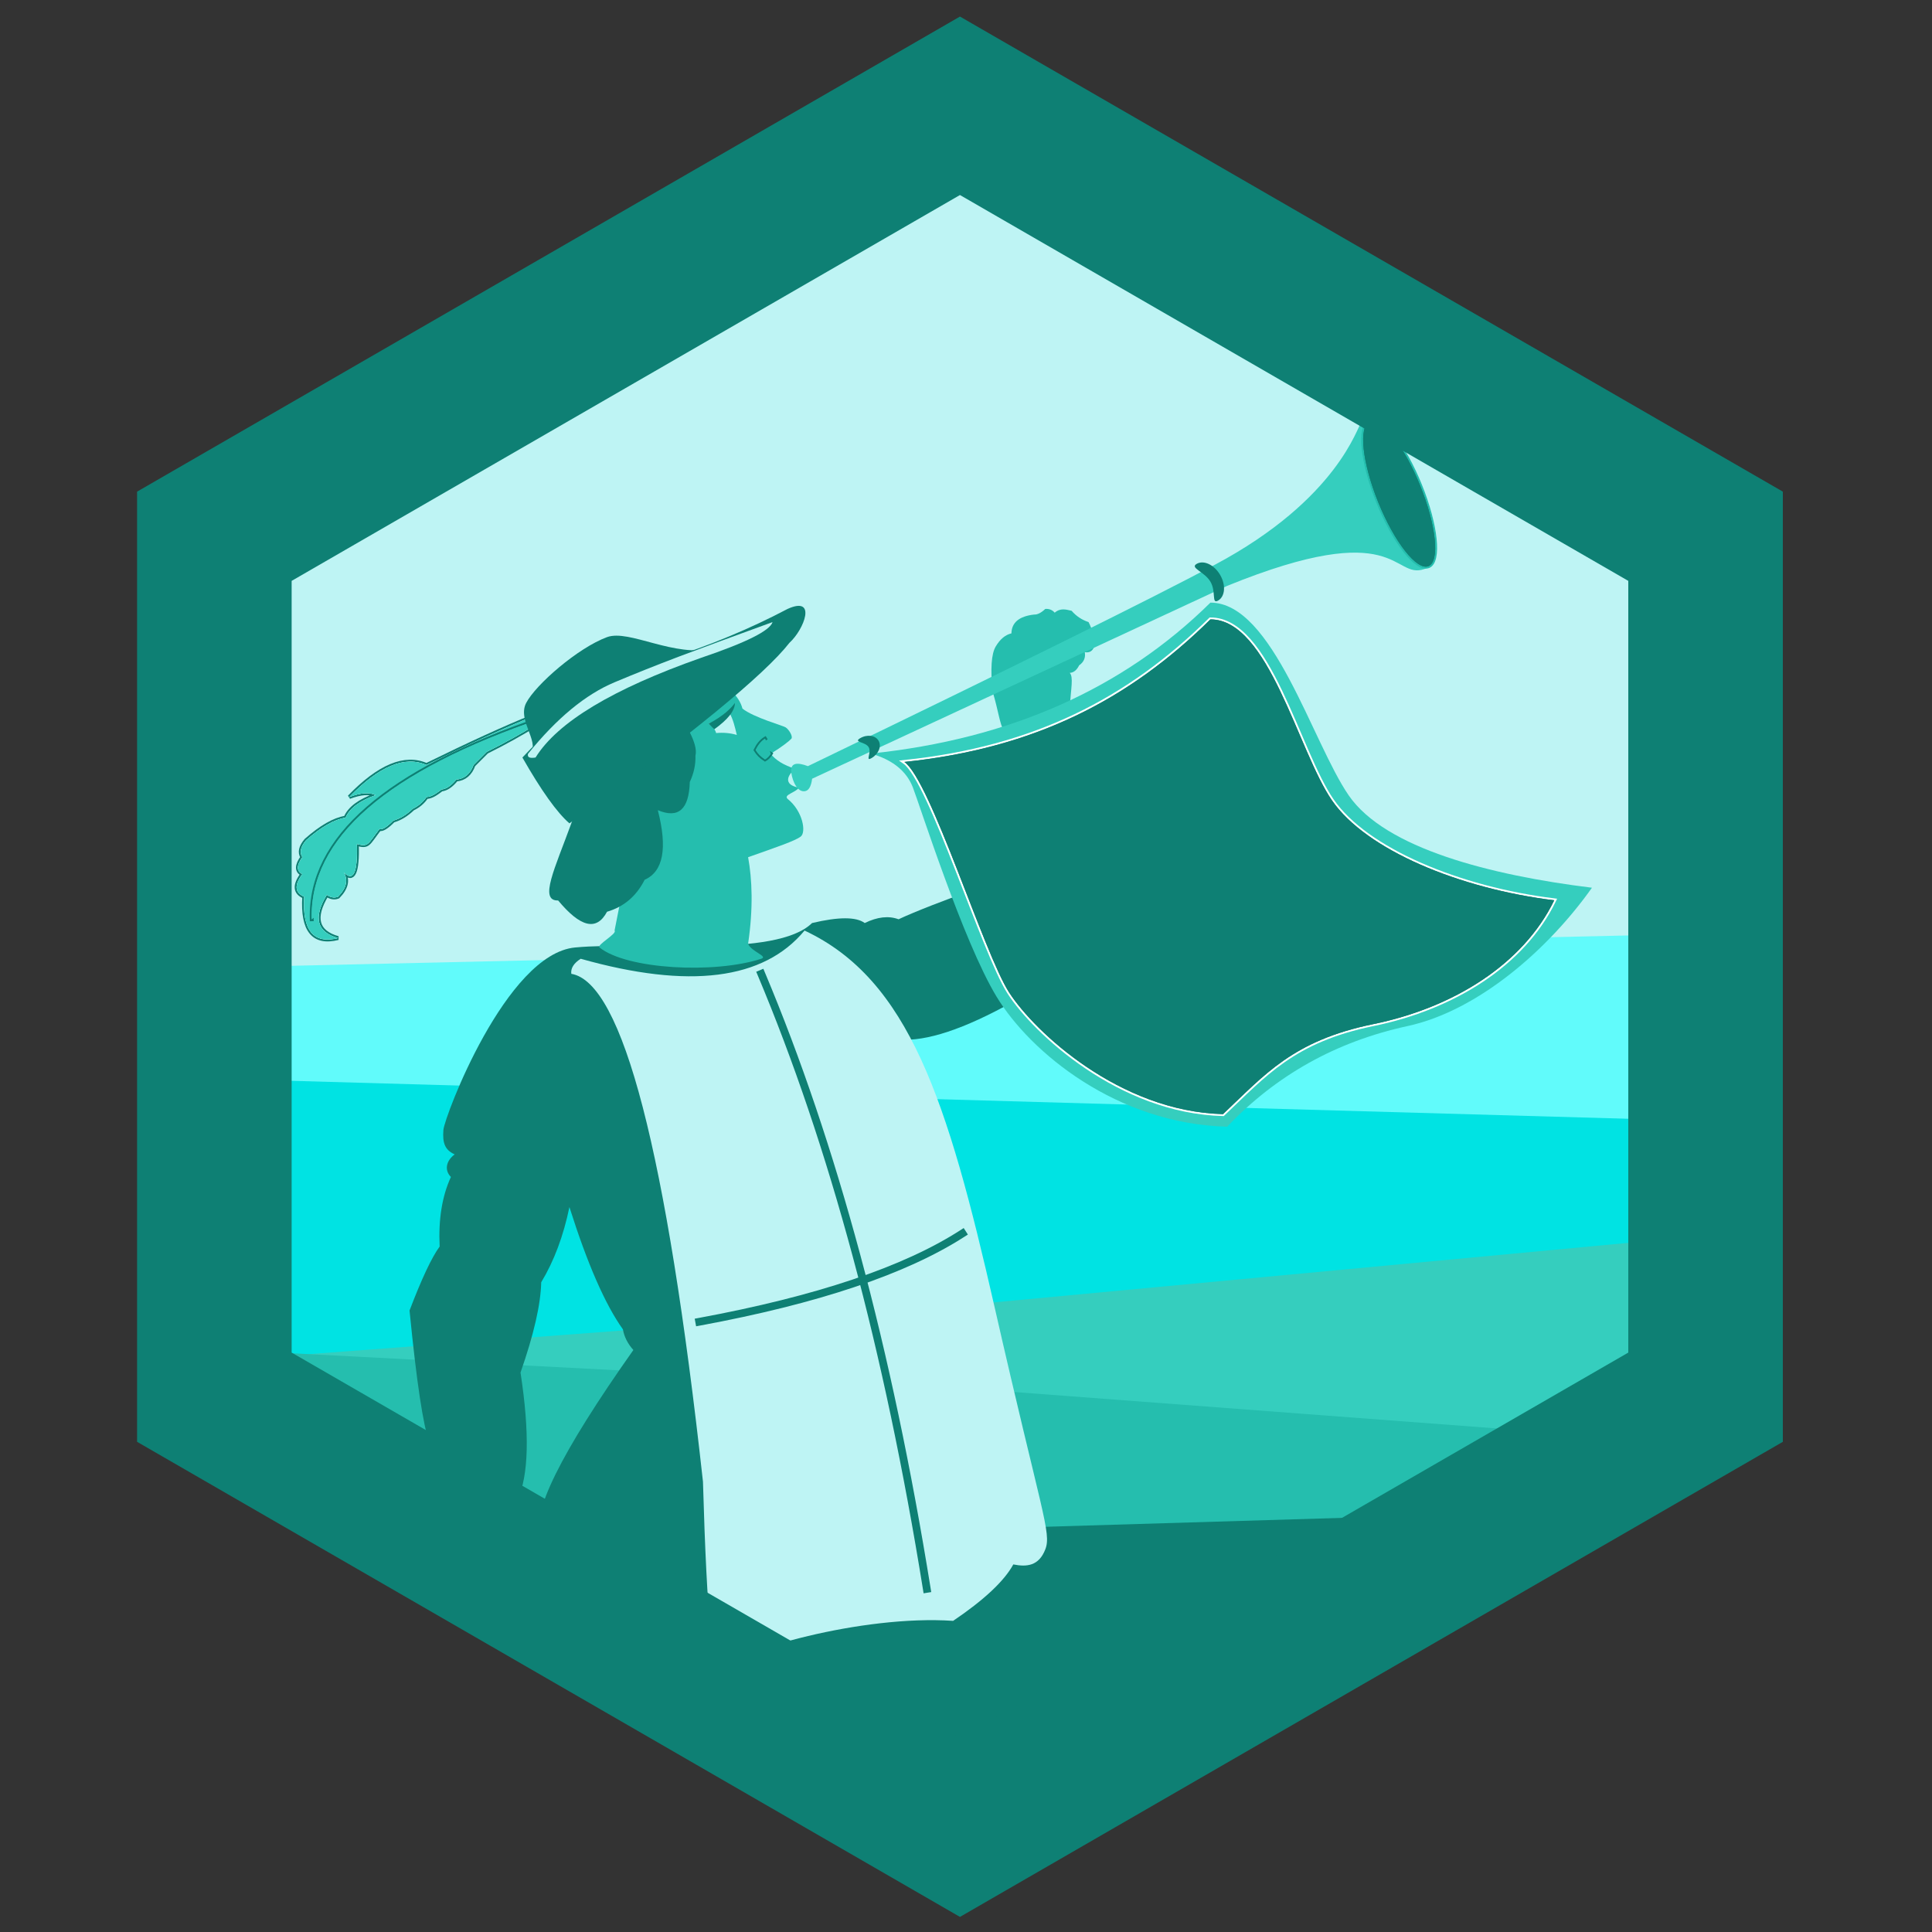 <?xml version="1.0" encoding="UTF-8" standalone="no"?><!-- Generator: Gravit.io --><svg xmlns="http://www.w3.org/2000/svg" xmlns:xlink="http://www.w3.org/1999/xlink" style="isolation:isolate" viewBox="0 0 1000 1000"><rect x="0" y="0" width="1000" height="1000" fill="#333333" stroke="none"/><clipPath id="_clipPath_kabQjoBoauEXJogCzS32HKyJPlNFc8tg"><path d=" M -1927 -2000 L 2073 -2000 L 2073 2000 L -1927 2000 L -1927 -2000 Z  M 882.795 723.189 L 496.873 946 L 110.953 723.189 L 110.953 277.566 L 496.873 54.755 L 882.795 277.566 L 882.795 723.189 L 882.795 723.189 Z " fill-rule="evenodd" id="Compound Path" fill="rgb(255,255,255)"/></clipPath><g clip-path="url(#_clipPath_kabQjoBoauEXJogCzS32HKyJPlNFc8tg)"><mask id="_mask_nbAsYNvZfMMtXzi5HLQU1mIF94Dr5zx7" x="-200%" y="-200%" width="400%" height="400%"><rect x="-200%" y="-200%" width="400%" height="400%" style="fill:white;"/><path d=" M 882.795 723.189 L 496.873 946 L 110.953 723.189 L 110.953 277.566 L 496.873 54.755 L 882.795 277.566 L 882.795 723.189 Z " id="hex" fill="black" stroke="none"/></mask><path d=" M 882.795 723.189 L 496.873 946 L 110.953 723.189 L 110.953 277.566 L 496.873 54.755 L 882.795 277.566 L 882.795 723.189 Z " id="hex" fill="rgb(190,244,244)" mask="url(#_mask_nbAsYNvZfMMtXzi5HLQU1mIF94Dr5zx7)" stroke-width="40" stroke="rgb(254,225,2)" stroke-opacity="10000" stroke-linejoin="miter" stroke-linecap="square" stroke-miterlimit="3"/><path d=" M 882.795 723.189 L 496.873 946 L 110.953 723.189 L 110.953 277.566 L 496.873 54.755 L 882.795 277.566 L 882.795 723.189 Z " id="hex" fill="rgb(190,244,244)"/></g><path d=" M 882.795 723.189 L 496.873 946 L 110.953 723.189 L 110.953 277.566 L 496.873 54.755 L 882.795 277.566 L 882.795 723.189 Z " id="hex" fill="rgb(190,244,244)"/><g id="sky"><path d=" M 108.528 500.846 L 886.27 483.186 L 890.127 652.998 L 112.384 670.657 L 108.528 500.846 Z " id="Path" fill="rgb(97,251,251)"/><path d=" M 112.69 558.347 L 884.417 580.268 L 879.828 741.815 L 108.101 719.894 L 112.69 558.347 Z " id="Path" fill="rgb(0,227,227)"/></g><g id="hill"><path d=" M 895 638.398 L 512.367 674.301 L 110.953 704.6 L 105.859 718.771 L 501.907 946 L 895 731.86 L 895 638.398 Z " id="Path" fill="rgb(53,206,190)"/><path d=" M 876 747 L 501.907 718.771 L 100 697.785 L 100 731.86 L 496.873 972 L 876 747 Z " id="Path" fill="rgb(37,190,174)"/><path d=" M 816 782 L 218.17 799.955 L 496.873 958 L 816 782 Z " id="Path" fill="rgb(14,128,116)"/></g><g id="body"><path d=" M 509.889 458.288 C 487.976 466.222 473.057 472.073 465.105 475.812 C 459.964 473.901 454.133 474.56 447.581 477.76 C 443.15 474.493 434.073 474.503 420.321 477.76 C 401.597 496.096 333.4 487.053 297.651 490.416 C 261.904 493.78 230.027 578.062 229.502 584.852 C 228.977 591.642 230.285 595.222 235.343 597.508 C 231.014 600.695 229.808 605.612 233.396 609.191 C 228.825 619.089 226.888 631.106 227.555 645.213 C 223.439 650.824 218.257 661.868 211.978 678.314 C 215.618 715.275 219.037 738.001 222.208 746.464 C 220.51 754.761 220.52 762.38 222.208 769.287 C 220.746 779.788 221.564 789.065 224.634 797.089 C 238.07 803.828 253.949 808.245 261.629 804.878 C 266.15 802.897 265.327 781.831 267.854 776.349 C 273.684 763.7 274.206 741.732 269.418 710.442 C 276.301 690.739 279.881 675.172 280.127 663.711 C 286.748 652.759 291.626 639.787 294.731 624.768 C 304.02 654.161 313.258 675.265 322.411 688.05 C 323.088 691.924 324.904 695.503 327.832 698.759 C 290.153 752.08 274.281 784.237 280.127 795.142 C 286.334 807.64 307.695 821.179 307.387 826.296 C 307.079 831.413 410.466 906.596 424.215 910.023 C 437.964 913.451 458.29 891.246 458.29 869.133 C 458.29 854.144 456.658 837.186 463.158 836.032 C 469.658 834.878 487.859 576.774 470.946 538.121 C 486.325 537.331 507.428 528.903 534.228 512.808 L 509.889 458.288 Z " id="black" fill="rgb(14,128,116)"/><path d=" M 416.426 481.654 C 395.288 507.179 356.719 512.095 300.572 496.257 C 296.953 498.573 295.34 501.179 295.704 504.046 C 322.304 508.517 345.031 596.147 363.854 766.909 Q 366.887 873.854 373.59 864.265 C 380.293 854.677 446.034 835.716 493.338 838.953 C 509.363 828.115 519.757 818.389 524.492 809.746 C 531.516 811.15 537.718 810.53 541.043 801.957 C 544.369 793.385 539.092 783.341 514.757 676.367 C 490.421 569.393 470.53 507.025 416.426 481.654 Z " id="tabbard" fill="rgb(190,244,244)"/><clipPath id="_clipPath_qegQgKWN9Ca19dgbDwrghiO7zeWynpv4"><path d=" M -1927 -2000 L 2073 -2000 L 2073 2000 L -1927 2000 L -1927 -2000 Z  M 394.034 504.046 C 431.126 592.217 459.713 698.365 479.708 822.402 L 394.034 504.046 Z " fill-rule="evenodd" id="Compound Path" fill="rgb(255,255,255)"/></clipPath><g clip-path="url(#_clipPath_qegQgKWN9Ca19dgbDwrghiO7zeWynpv4)"><mask id="_mask_pCU3H3bdYg9BKENb95qVEKTxzsjhCwEc" x="-200%" y="-200%" width="400%" height="400%"><rect x="-200%" y="-200%" width="400%" height="400%" style="fill:white;"/><path d=" M 394.034 504.046 C 431.126 592.217 459.713 698.365 479.708 822.402" id="cross" fill="black" stroke="none"/></mask><path d=" M 394.034 504.046 C 431.126 592.217 459.713 698.365 479.708 822.402" id="cross" fill="none" mask="url(#_mask_pCU3H3bdYg9BKENb95qVEKTxzsjhCwEc)" stroke-width="4" stroke="rgb(14,128,116)" stroke-opacity="10000" stroke-linejoin="miter" stroke-linecap="square" stroke-miterlimit="3"/><path d=" M 394.034 504.046 C 431.126 592.217 459.713 698.365 479.708 822.402" id="cross" fill="none"/></g><path d=" M 394.034 504.046 C 431.126 592.217 459.713 698.365 479.708 822.402" id="cross" fill="none"/><clipPath id="_clipPath_C0aHay4PEbK4728cKqicfiPGMlfDWiWG"><path d=" M -1927 -2000 L 2073 -2000 L 2073 2000 L -1927 2000 L -1927 -2000 Z  M 498.206 638.398 C 468.437 657.579 423.023 672.852 361.907 684.156 L 498.206 638.398 Z " fill-rule="evenodd" id="Compound Path" fill="rgb(255,255,255)"/></clipPath><g clip-path="url(#_clipPath_C0aHay4PEbK4728cKqicfiPGMlfDWiWG)"><mask id="_mask_XcOcmmaxnvp5RmF3ZywntIsV9Rsldibj" x="-200%" y="-200%" width="400%" height="400%"><rect x="-200%" y="-200%" width="400%" height="400%" style="fill:white;"/><path d=" M 498.206 638.398 C 468.437 657.579 423.023 672.852 361.907 684.156" id="cross" fill="black" stroke="none"/></mask><path d=" M 498.206 638.398 C 468.437 657.579 423.023 672.852 361.907 684.156" id="cross" fill="none" mask="url(#_mask_XcOcmmaxnvp5RmF3ZywntIsV9Rsldibj)" stroke-width="4" stroke="rgb(14,128,116)" stroke-opacity="10000" stroke-linejoin="miter" stroke-linecap="square" stroke-miterlimit="3"/><path d=" M 498.206 638.398 C 468.437 657.579 423.023 672.852 361.907 684.156" id="cross" fill="none"/></g><path d=" M 498.206 638.398 C 468.437 657.579 423.023 672.852 361.907 684.156" id="cross" fill="none"/><path d=" M 519.624 378.456 C 517.334 374.351 516.704 367.556 513.783 358.011 Q 511.989 340.354 515.371 334.645 Q 518.753 328.937 523.519 327.83 C 523.63 322.208 527.534 318.973 535.201 318.095 C 536.936 318.189 538.893 317.225 541.043 315.174 C 543.054 315.038 544.687 315.696 545.911 317.121 C 548.927 314.525 551.867 315.518 554.673 316.148 C 557.013 318.876 559.944 320.832 563.435 321.989 C 565.47 325.879 566.453 330.108 566.356 334.645 C 565.537 337.006 563.924 337.99 561.488 337.566 C 561.975 340.38 561.012 342.661 558.567 344.381 C 557.313 346.875 555.7 348.184 553.699 348.275 C 555.666 350.351 554.378 356.202 553.699 365.8 L 519.624 378.456 Z " id="hand" fill="rgb(37,190,174)"/></g><g id="head"><path d=" M 366.775 349.249 C 376.835 354.701 382.687 360.552 384.299 366.773 C 390.21 371.44 405.056 375.465 406.691 376.509 C 408.325 377.553 410.574 381.239 409.611 382.35 C 408.649 383.461 404.861 386.505 398.902 390.139 C 401.455 393.461 405.684 396.068 411.559 397.927 C 406.124 402.62 406.782 406.524 413.506 407.663 C 412.053 410.171 405.333 411.342 407.664 413.504 C 415.57 419.831 417.364 430.737 414.479 432.976 C 411.595 435.215 402.43 438.313 387.219 443.685 C 389.296 455 389.955 469.938 387.219 488.469 C 388.628 492.47 397.848 495.02 394.034 496.257 C 369.68 504.164 324.388 501.735 310.308 490.416 C 308.671 489.101 319.629 483.217 318.096 481.654 L 342.435 358.011 L 366.775 349.249 Z " id="head" fill="rgb(37,190,174)"/><path d=" M 352.171 358.985 C 351.381 364.978 350.741 368.232 352.171 370.667 C 353.601 373.103 361.631 384.845 359.96 391.112 C 360.115 395.702 359.152 400.255 357.039 404.742 C 356.643 418.947 351.135 423.825 340.488 419.346 C 345.567 439.08 343.306 451.097 333.673 455.368 C 329.396 463.837 322.915 469.363 314.202 471.918 C 308.653 482.276 300.225 479.69 288.889 466.077 C 278.788 466.424 287.242 449.452 295.704 426.161 C 304.166 402.87 306.795 390.317 309.334 374.562 L 352.171 358.985 Z " id="hair" fill="rgb(14,128,116)"/><path d=" M 381.378 380.403 C 377.967 379.393 374.406 379.079 370.669 379.429 C 370.24 377.733 368.952 376.119 366.775 374.562 C 371.273 372.514 375.503 371.225 377.484 368.72 C 379.623 372.761 380.301 376.036 381.378 380.403 Z " id="eye" fill="rgb(190,244,244)"/><path d=" M 380.404 363.852 C 378.642 366.245 374.758 370.475 366.775 374.562 L 369.695 377.482 C 376.75 372.439 380.338 367.916 380.404 363.852 Z " id="eyelid" fill="rgb(14,128,116)"/><clipPath id="_clipPath_LCdYkDaWyXXvOcdG06DGALNO73lIF4Ys"><path d=" M -1927 -2000 L 2073 -2000 L 2073 2000 L -1927 2000 L -1927 -2000 Z  M 395.982 382.35 C 394.053 383.543 392.441 385.5 391.114 388.192 C 392.29 390.115 393.922 391.748 395.982 393.059 C 397.095 392.411 398.079 391.447 398.902 390.139 L 395.982 382.35 Z " fill-rule="evenodd" id="Compound Path" fill="rgb(255,255,255)"/></clipPath><g clip-path="url(#_clipPath_LCdYkDaWyXXvOcdG06DGALNO73lIF4Ys)"><mask id="_mask_31yOv7KKnYuWMIPOWzmFFxWEby2bQ0WG" x="-200%" y="-200%" width="400%" height="400%"><rect x="-200%" y="-200%" width="400%" height="400%" style="fill:white;"/><path d=" M 395.982 382.35 C 394.053 383.543 392.441 385.5 391.114 388.192 C 392.29 390.115 393.922 391.748 395.982 393.059 C 397.095 392.411 398.079 391.447 398.902 390.139" id="nose" fill="black" stroke="none"/></mask><path d=" M 395.982 382.35 C 394.053 383.543 392.441 385.5 391.114 388.192 C 392.29 390.115 393.922 391.748 395.982 393.059 C 397.095 392.411 398.079 391.447 398.902 390.139" id="nose" fill="none" mask="url(#_mask_31yOv7KKnYuWMIPOWzmFFxWEby2bQ0WG)" stroke-width="2" stroke="rgb(14,128,116)" stroke-opacity="10000" stroke-linejoin="miter" stroke-linecap="square" stroke-miterlimit="3"/><path d=" M 395.982 382.35 C 394.053 383.543 392.441 385.5 391.114 388.192 C 392.29 390.115 393.922 391.748 395.982 393.059 C 397.095 392.411 398.079 391.447 398.902 390.139" id="nose" fill="none"/></g><path d=" M 395.982 382.35 C 394.053 383.543 392.441 385.5 391.114 388.192 C 392.29 390.115 393.922 391.748 395.982 393.059 C 397.095 392.411 398.079 391.447 398.902 390.139" id="nose" fill="none"/></g><g id="hat"><clipPath id="_clipPath_k63aewWbDrcbR80iBioHedvY4P2ZdxQF"><path d=" M -1927 -2000 L 2073 -2000 L 2073 2000 L -1927 2000 L -1927 -2000 Z  M 276.233 370.667 C 261.492 376.615 243.004 385.063 220.74 395.98 C 209.567 391.019 196.272 396.546 180.823 412.531 C 186.678 410.284 191.231 409.969 194.453 411.557 C 186.056 414.538 180.874 418.442 178.876 423.24 C 173.046 424.138 166.24 428.042 158.431 434.923 C 155.58 438.278 154.94 441.208 156.484 443.685 C 153.428 447.969 153.438 450.9 156.484 452.447 C 152.246 458.166 152.58 462.07 157.458 464.13 C 156.391 481.595 162.242 488.744 174.982 485.548 C 163.928 482.423 161.991 474.969 169.141 463.156 C 171.133 464.573 173.089 464.908 174.982 464.13 C 179.304 459.735 180.287 455.525 177.903 451.473 C 182.89 456.638 185.171 451.78 184.718 436.87 C 190.833 438.402 190.213 437.134 196.401 429.081 C 197.8 429.589 200.194 428.148 203.553 424.728 C 206.978 423.776 210.358 421.735 213.661 418.576 C 216.582 417.184 218.951 415.18 220.74 412.531 C 223.398 412.469 226.004 410.532 228.528 408.636 C 231.031 408.361 233.575 406.661 236.128 403.506 C 240.421 403.092 243.417 400.595 245.079 395.98 L 251.894 389.165 C 261.17 384.554 269.942 379.696 278.18 374.562 L 276.233 370.667 L 276.233 370.667 Z " fill-rule="evenodd" id="Compound Path" fill="rgb(255,255,255)"/></clipPath><g clip-path="url(#_clipPath_k63aewWbDrcbR80iBioHedvY4P2ZdxQF)"><mask id="_mask_XDLoHtNOraXySs3aoo8c1TSCoAAo3itf" x="-200%" y="-200%" width="400%" height="400%"><rect x="-200%" y="-200%" width="400%" height="400%" style="fill:white;"/><path d=" M 276.233 370.667 C 261.492 376.615 243.004 385.063 220.74 395.98 C 209.567 391.019 196.272 396.546 180.823 412.531 C 186.678 410.284 191.231 409.969 194.453 411.557 C 186.056 414.538 180.874 418.442 178.876 423.24 C 173.046 424.138 166.24 428.042 158.431 434.923 C 155.58 438.278 154.94 441.208 156.484 443.685 C 153.428 447.969 153.438 450.9 156.484 452.447 C 152.246 458.166 152.58 462.07 157.458 464.13 C 156.391 481.595 162.242 488.744 174.982 485.548 C 163.928 482.423 161.991 474.969 169.141 463.156 C 171.133 464.573 173.089 464.908 174.982 464.13 C 179.304 459.735 180.287 455.525 177.903 451.473 C 182.89 456.638 185.171 451.78 184.718 436.87 C 190.833 438.402 190.213 437.134 196.401 429.081 C 197.8 429.589 200.194 428.148 203.553 424.728 C 206.978 423.776 210.358 421.735 213.661 418.576 C 216.582 417.184 218.951 415.18 220.74 412.531 C 223.398 412.469 226.004 410.532 228.528 408.636 C 231.031 408.361 233.575 406.661 236.128 403.506 C 240.421 403.092 243.417 400.595 245.079 395.98 L 251.894 389.165 C 261.17 384.554 269.942 379.696 278.18 374.562 L 276.233 370.667 Z " id="feather" fill="black" stroke="none"/></mask><path d=" M 276.233 370.667 C 261.492 376.615 243.004 385.063 220.74 395.98 C 209.567 391.019 196.272 396.546 180.823 412.531 C 186.678 410.284 191.231 409.969 194.453 411.557 C 186.056 414.538 180.874 418.442 178.876 423.24 C 173.046 424.138 166.24 428.042 158.431 434.923 C 155.58 438.278 154.94 441.208 156.484 443.685 C 153.428 447.969 153.438 450.9 156.484 452.447 C 152.246 458.166 152.58 462.07 157.458 464.13 C 156.391 481.595 162.242 488.744 174.982 485.548 C 163.928 482.423 161.991 474.969 169.141 463.156 C 171.133 464.573 173.089 464.908 174.982 464.13 C 179.304 459.735 180.287 455.525 177.903 451.473 C 182.89 456.638 185.171 451.78 184.718 436.87 C 190.833 438.402 190.213 437.134 196.401 429.081 C 197.8 429.589 200.194 428.148 203.553 424.728 C 206.978 423.776 210.358 421.735 213.661 418.576 C 216.582 417.184 218.951 415.18 220.74 412.531 C 223.398 412.469 226.004 410.532 228.528 408.636 C 231.031 408.361 233.575 406.661 236.128 403.506 C 240.421 403.092 243.417 400.595 245.079 395.98 L 251.894 389.165 C 261.17 384.554 269.942 379.696 278.18 374.562 L 276.233 370.667 Z " id="feather" fill="rgb(53,206,190)" mask="url(#_mask_XDLoHtNOraXySs3aoo8c1TSCoAAo3itf)" stroke-width="2" stroke="rgb(14,128,116)" stroke-opacity="10000" stroke-linejoin="miter" stroke-linecap="square" stroke-miterlimit="3"/><path d=" M 276.233 370.667 C 261.492 376.615 243.004 385.063 220.74 395.98 C 209.567 391.019 196.272 396.546 180.823 412.531 C 186.678 410.284 191.231 409.969 194.453 411.557 C 186.056 414.538 180.874 418.442 178.876 423.24 C 173.046 424.138 166.24 428.042 158.431 434.923 C 155.58 438.278 154.94 441.208 156.484 443.685 C 153.428 447.969 153.438 450.9 156.484 452.447 C 152.246 458.166 152.58 462.07 157.458 464.13 C 156.391 481.595 162.242 488.744 174.982 485.548 C 163.928 482.423 161.991 474.969 169.141 463.156 C 171.133 464.573 173.089 464.908 174.982 464.13 C 179.304 459.735 180.287 455.525 177.903 451.473 C 182.89 456.638 185.171 451.78 184.718 436.87 C 190.833 438.402 190.213 437.134 196.401 429.081 C 197.8 429.589 200.194 428.148 203.553 424.728 C 206.978 423.776 210.358 421.735 213.661 418.576 C 216.582 417.184 218.951 415.18 220.74 412.531 C 223.398 412.469 226.004 410.532 228.528 408.636 C 231.031 408.361 233.575 406.661 236.128 403.506 C 240.421 403.092 243.417 400.595 245.079 395.98 L 251.894 389.165 C 261.17 384.554 269.942 379.696 278.18 374.562 L 276.233 370.667 Z " id="feather" fill="rgb(53,206,190)"/></g><path d=" M 276.233 370.667 C 261.492 376.615 243.004 385.063 220.74 395.98 C 209.567 391.019 196.272 396.546 180.823 412.531 C 186.678 410.284 191.231 409.969 194.453 411.557 C 186.056 414.538 180.874 418.442 178.876 423.24 C 173.046 424.138 166.24 428.042 158.431 434.923 C 155.58 438.278 154.94 441.208 156.484 443.685 C 153.428 447.969 153.438 450.9 156.484 452.447 C 152.246 458.166 152.58 462.07 157.458 464.13 C 156.391 481.595 162.242 488.744 174.982 485.548 C 163.928 482.423 161.991 474.969 169.141 463.156 C 171.133 464.573 173.089 464.908 174.982 464.13 C 179.304 459.735 180.287 455.525 177.903 451.473 C 182.89 456.638 185.171 451.78 184.718 436.87 C 190.833 438.402 190.213 437.134 196.401 429.081 C 197.8 429.589 200.194 428.148 203.553 424.728 C 206.978 423.776 210.358 421.735 213.661 418.576 C 216.582 417.184 218.951 415.18 220.74 412.531 C 223.398 412.469 226.004 410.532 228.528 408.636 C 231.031 408.361 233.575 406.661 236.128 403.506 C 240.421 403.092 243.417 400.595 245.079 395.98 L 251.894 389.165 C 261.17 384.554 269.942 379.696 278.18 374.562 L 276.233 370.667 Z " id="feather" fill="rgb(53,206,190)"/><clipPath id="_clipPath_u1tZRLuXoLnW9cgEWSVE5ikJfEWevVnG"><path d=" M -1927 -2000 L 2073 -2000 L 2073 2000 L -1927 2000 L -1927 -2000 Z  M 281.101 371.641 C 200.081 399.19 160.174 433.923 161.352 475.812 L 281.101 371.641 Z " fill-rule="evenodd" id="Compound Path" fill="rgb(255,255,255)"/></clipPath><g clip-path="url(#_clipPath_u1tZRLuXoLnW9cgEWSVE5ikJfEWevVnG)"><mask id="_mask_13yxiF66V8q1XoJiPGB7SsaF4ztQEDDi" x="-200%" y="-200%" width="400%" height="400%"><rect x="-200%" y="-200%" width="400%" height="400%" style="fill:white;"/><path d=" M 281.101 371.641 C 200.081 399.19 160.174 433.923 161.352 475.812" id="Path" fill="black" stroke="none"/></mask><path d=" M 281.101 371.641 C 200.081 399.19 160.174 433.923 161.352 475.812" id="Path" fill="none" mask="url(#_mask_13yxiF66V8q1XoJiPGB7SsaF4ztQEDDi)" stroke-width="2" stroke="rgb(14,128,116)" stroke-opacity="10000" stroke-linejoin="miter" stroke-linecap="square" stroke-miterlimit="3"/><path d=" M 281.101 371.641 C 200.081 399.19 160.174 433.923 161.352 475.812" id="Path" fill="none"/></g><path d=" M 281.101 371.641 C 200.081 399.19 160.174 433.923 161.352 475.812" id="Path" fill="none"/><path d=" M 369.695 335.619 C 348.978 340.599 325.694 325.553 314.202 329.778 C 299.205 335.291 277.315 354.286 272.339 363.852 C 267.364 373.419 281.112 385.505 273.312 391.112 Q 310.547 369.836 369.695 335.619 Z " id="brim" fill="rgb(14,128,116)"/><path d=" M 408.638 332.698 C 416.247 325.783 422.969 308.259 407.664 315.174 C 388.349 325.377 367.265 334.149 344.383 341.46 C 316.961 350.223 292.732 368.341 270.392 392.086 C 280.149 409.197 288.271 420.566 294.731 426.161 C 357.647 380.433 395.646 349.308 408.638 332.698 Z " id="top" fill="rgb(14,128,116)"/><path d=" M 399.876 321.989 C 357.092 337.541 340.611 343.716 318.096 353.143 Q 295.583 362.571 273.312 390.139 Q 272.562 392.877 277.206 392.086 C 288.558 373.789 317.126 356.599 362.88 340.487 C 386.186 332.598 398.528 326.441 399.876 321.989 Z " id="highlight" fill="rgb(190,244,244)"/></g><g id="bugel"><path d=" M 626.513 311.919 C 658.848 311.873 679.204 384.334 698.126 411.744 C 717.047 439.153 771.541 453.037 823.99 459.486 C 801.695 491.009 765.419 523.085 728.507 531.098 C 691.595 539.112 660.512 556.494 635.193 583.18 C 577.96 581.708 533.255 544.596 515.838 515.908 C 498.422 487.22 475.784 415.831 472.437 407.404 C 469.09 398.976 461.878 393.21 450.736 390.043 C 522.592 382.54 581.271 356.586 626.513 311.919 Z " id="flag-outer" fill="rgb(53,206,190)"/><clipPath id="_clipPath_wcdEPllx82lfzz4txm3chMW4UKlo5zF6"><path d=" M -1927 -2000 L 2073 -2000 L 2073 2000 L -1927 2000 L -1927 -2000 Z  M 626.513 320.6 C 656.78 320.556 671.734 388.661 689.445 414.317 C 707.157 439.974 755.365 459.959 804.46 465.996 C 788.401 499.092 752.275 521.607 710.742 530.101 C 669.21 538.596 654.596 556.317 633.023 576.67 C 579.451 575.291 535.5 534.089 522.348 513.738 C 509.197 493.386 481.7 403.872 468.096 394.383 C 535.357 387.36 584.164 362.41 626.513 320.6 Z " fill-rule="evenodd" id="Compound Path" fill="rgb(255,255,255)"/></clipPath><g clip-path="url(#_clipPath_wcdEPllx82lfzz4txm3chMW4UKlo5zF6)"><mask id="_mask_H9VtSR7hveFHMGf6KQeCiXP5sHEayzHD" x="-200%" y="-200%" width="400%" height="400%"><rect x="-200%" y="-200%" width="400%" height="400%" style="fill:white;"/><path d=" M 626.513 320.6 C 656.78 320.556 671.734 388.661 689.445 414.317 C 707.157 439.974 755.365 459.959 804.46 465.996 C 788.401 499.092 752.275 521.607 710.742 530.101 C 669.21 538.596 654.596 556.317 633.023 576.67 C 579.451 575.291 535.5 534.089 522.348 513.738 C 509.197 493.386 481.7 403.872 468.096 394.383 C 535.357 387.36 584.164 362.41 626.513 320.6 Z " id="flag-inner" fill="black" stroke="none"/></mask><path d=" M 626.513 320.6 C 656.78 320.556 671.734 388.661 689.445 414.317 C 707.157 439.974 755.365 459.959 804.46 465.996 C 788.401 499.092 752.275 521.607 710.742 530.101 C 669.21 538.596 654.596 556.317 633.023 576.67 C 579.451 575.291 535.5 534.089 522.348 513.738 C 509.197 493.386 481.7 403.872 468.096 394.383 C 535.357 387.36 584.164 362.41 626.513 320.6 Z " id="flag-inner" fill="rgb(14,128,116)" mask="url(#_mask_H9VtSR7hveFHMGf6KQeCiXP5sHEayzHD)" stroke-width="2" stroke="rgb(252,255,255)" stroke-opacity="10000" stroke-linejoin="miter" stroke-linecap="square" stroke-miterlimit="3"/><path d=" M 626.513 320.6 C 656.78 320.556 671.734 388.661 689.445 414.317 C 707.157 439.974 755.365 459.959 804.46 465.996 C 788.401 499.092 752.275 521.607 710.742 530.101 C 669.21 538.596 654.596 556.317 633.023 576.67 C 579.451 575.291 535.5 534.089 522.348 513.738 C 509.197 493.386 481.7 403.872 468.096 394.383 C 535.357 387.36 584.164 362.41 626.513 320.6 Z " id="flag-inner" fill="rgb(14,128,116)"/></g><path d=" M 626.513 320.6 C 656.78 320.556 671.734 388.661 689.445 414.317 C 707.157 439.974 755.365 459.959 804.46 465.996 C 788.401 499.092 752.275 521.607 710.742 530.101 C 669.21 538.596 654.596 556.317 633.023 576.67 C 579.451 575.291 535.5 534.089 522.348 513.738 C 509.197 493.386 481.7 403.872 468.096 394.383 C 535.357 387.36 584.164 362.41 626.513 320.6 Z " id="flag-inner" fill="rgb(14,128,116)"/><path d=" M 418.185 396.554 Q 409.518 393.276 409.504 398.724 C 409.497 402.017 411.775 409.521 416.015 409.574 Q 419.537 409.617 420.355 403.064 L 635.193 303.239 C 724.226 267.01 720.736 300.168 737.187 294.559 C 758.806 287.189 718.497 205.866 704.636 218.606 C 702.591 220.487 692.744 258.281 628.683 292.389 C 595.674 309.965 525.529 344.708 418.185 396.554 Z " id="Path" fill="rgb(53,206,190)"/><clipPath id="_clipPath_m8hGUJDQ8w0MPMWk4OM8UI9IoRLT2kBQ"><path d=" M -1927 -2000 L 2073 -2000 L 2073 2000 L -1927 2000 L -1927 -2000 Z  M 713.377 259.986 C 705.006 239.313 703.064 220.565 709.041 218.144 C 715.02 215.723 726.67 230.541 735.04 251.214 C 743.41 271.886 745.352 290.634 739.375 293.056 C 733.396 295.476 721.746 280.658 713.377 259.986 Z " fill-rule="evenodd" id="Compound Path" fill="rgb(255,255,255)"/></clipPath><g clip-path="url(#_clipPath_m8hGUJDQ8w0MPMWk4OM8UI9IoRLT2kBQ)"><mask id="_mask_TSmOk6pbGye6sfSKYafApLUyWZjupgUC" x="-200%" y="-200%" width="400%" height="400%"><rect x="-200%" y="-200%" width="400%" height="400%" style="fill:white;"/><path d=" M 713.377 259.986 C 705.006 239.313 703.064 220.565 709.041 218.144 C 715.02 215.723 726.67 230.541 735.04 251.214 C 743.41 271.886 745.352 290.634 739.375 293.056 C 733.396 295.476 721.746 280.658 713.377 259.986 Z " id="Path" fill="black" stroke="none"/></mask><path d=" M 713.377 259.986 C 705.006 239.313 703.064 220.565 709.041 218.144 C 715.02 215.723 726.67 230.541 735.04 251.214 C 743.41 271.886 745.352 290.634 739.375 293.056 C 733.396 295.476 721.746 280.658 713.377 259.986 Z " id="Path" fill="rgb(14,128,116)" mask="url(#_mask_TSmOk6pbGye6sfSKYafApLUyWZjupgUC)" stroke-width="2" stroke="rgb(37,190,174)" stroke-opacity="10000" stroke-linejoin="miter" stroke-linecap="butt" stroke-miterlimit="3"/><path d=" M 713.377 259.986 C 705.006 239.313 703.064 220.565 709.041 218.144 C 715.02 215.723 726.67 230.541 735.04 251.214 C 743.41 271.886 745.352 290.634 739.375 293.056 C 733.396 295.476 721.746 280.658 713.377 259.986 Z " id="Path" fill="rgb(14,128,116)"/></g><path d=" M 713.377 259.986 C 705.006 239.313 703.064 220.565 709.041 218.144 C 715.02 215.723 726.67 230.541 735.04 251.214 C 743.41 271.886 745.352 290.634 739.375 293.056 C 733.396 295.476 721.746 280.658 713.377 259.986 Z " id="Path" fill="rgb(14,128,116)"/><path d=" M 626.513 301.069 C 623.424 295.844 615.746 294.014 619.354 291.881 C 622.963 289.747 628.4 292.257 631.49 297.483 C 634.579 302.709 634.158 308.683 630.549 310.816 C 626.941 312.951 629.602 306.295 626.513 301.069 Z " id="Path" fill="rgb(14,128,116)"/><path d=" M 449.619 386.728 C 447.954 383.911 441.562 384.256 445.17 382.122 C 448.779 379.989 453.061 380.544 454.726 383.362 C 456.391 386.179 454.814 390.198 451.205 392.331 C 447.597 394.464 451.285 389.545 449.619 386.728 Z " id="Path" fill="rgb(14,128,116)"/></g><clipPath id="_clipPath_nioz7gnZABazjYa6FbO2JDnTkGqTFxqr"><path d=" M -1927 -2000 L 2073 -2000 L 2073 2000 L -1927 2000 L -1927 -2000 Z  M 882.795 723.189 L 496.873 946 L 110.953 723.189 L 110.953 277.566 L 496.873 54.755 L 882.795 277.566 L 882.795 723.189 L 882.795 723.189 Z " fill-rule="evenodd" id="Compound Path" fill="rgb(255,255,255)"/></clipPath><g clip-path="url(#_clipPath_nioz7gnZABazjYa6FbO2JDnTkGqTFxqr)"><mask id="_mask_nL5Ykw7w9hN3XPNB5xOostYkwwpw0CBn" x="-200%" y="-200%" width="400%" height="400%"><rect x="-200%" y="-200%" width="400%" height="400%" style="fill:white;"/><path d=" M 882.795 723.189 L 496.873 946 L 110.953 723.189 L 110.953 277.566 L 496.873 54.755 L 882.795 277.566 L 882.795 723.189 Z " id="outer-hex" fill="black" stroke="none"/></mask><path d=" M 882.795 723.189 L 496.873 946 L 110.953 723.189 L 110.953 277.566 L 496.873 54.755 L 882.795 277.566 L 882.795 723.189 Z " id="outer-hex" fill="none" mask="url(#_mask_nL5Ykw7w9hN3XPNB5xOostYkwwpw0CBn)" stroke-width="80" stroke="rgb(14,128,116)" stroke-opacity="10000" stroke-linejoin="miter" stroke-linecap="square" stroke-miterlimit="3"/><path d=" M 882.795 723.189 L 496.873 946 L 110.953 723.189 L 110.953 277.566 L 496.873 54.755 L 882.795 277.566 L 882.795 723.189 Z " id="outer-hex" fill="none"/></g><path d=" M 882.795 723.189 L 496.873 946 L 110.953 723.189 L 110.953 277.566 L 496.873 54.755 L 882.795 277.566 L 882.795 723.189 Z " id="outer-hex" fill="none"/></svg>